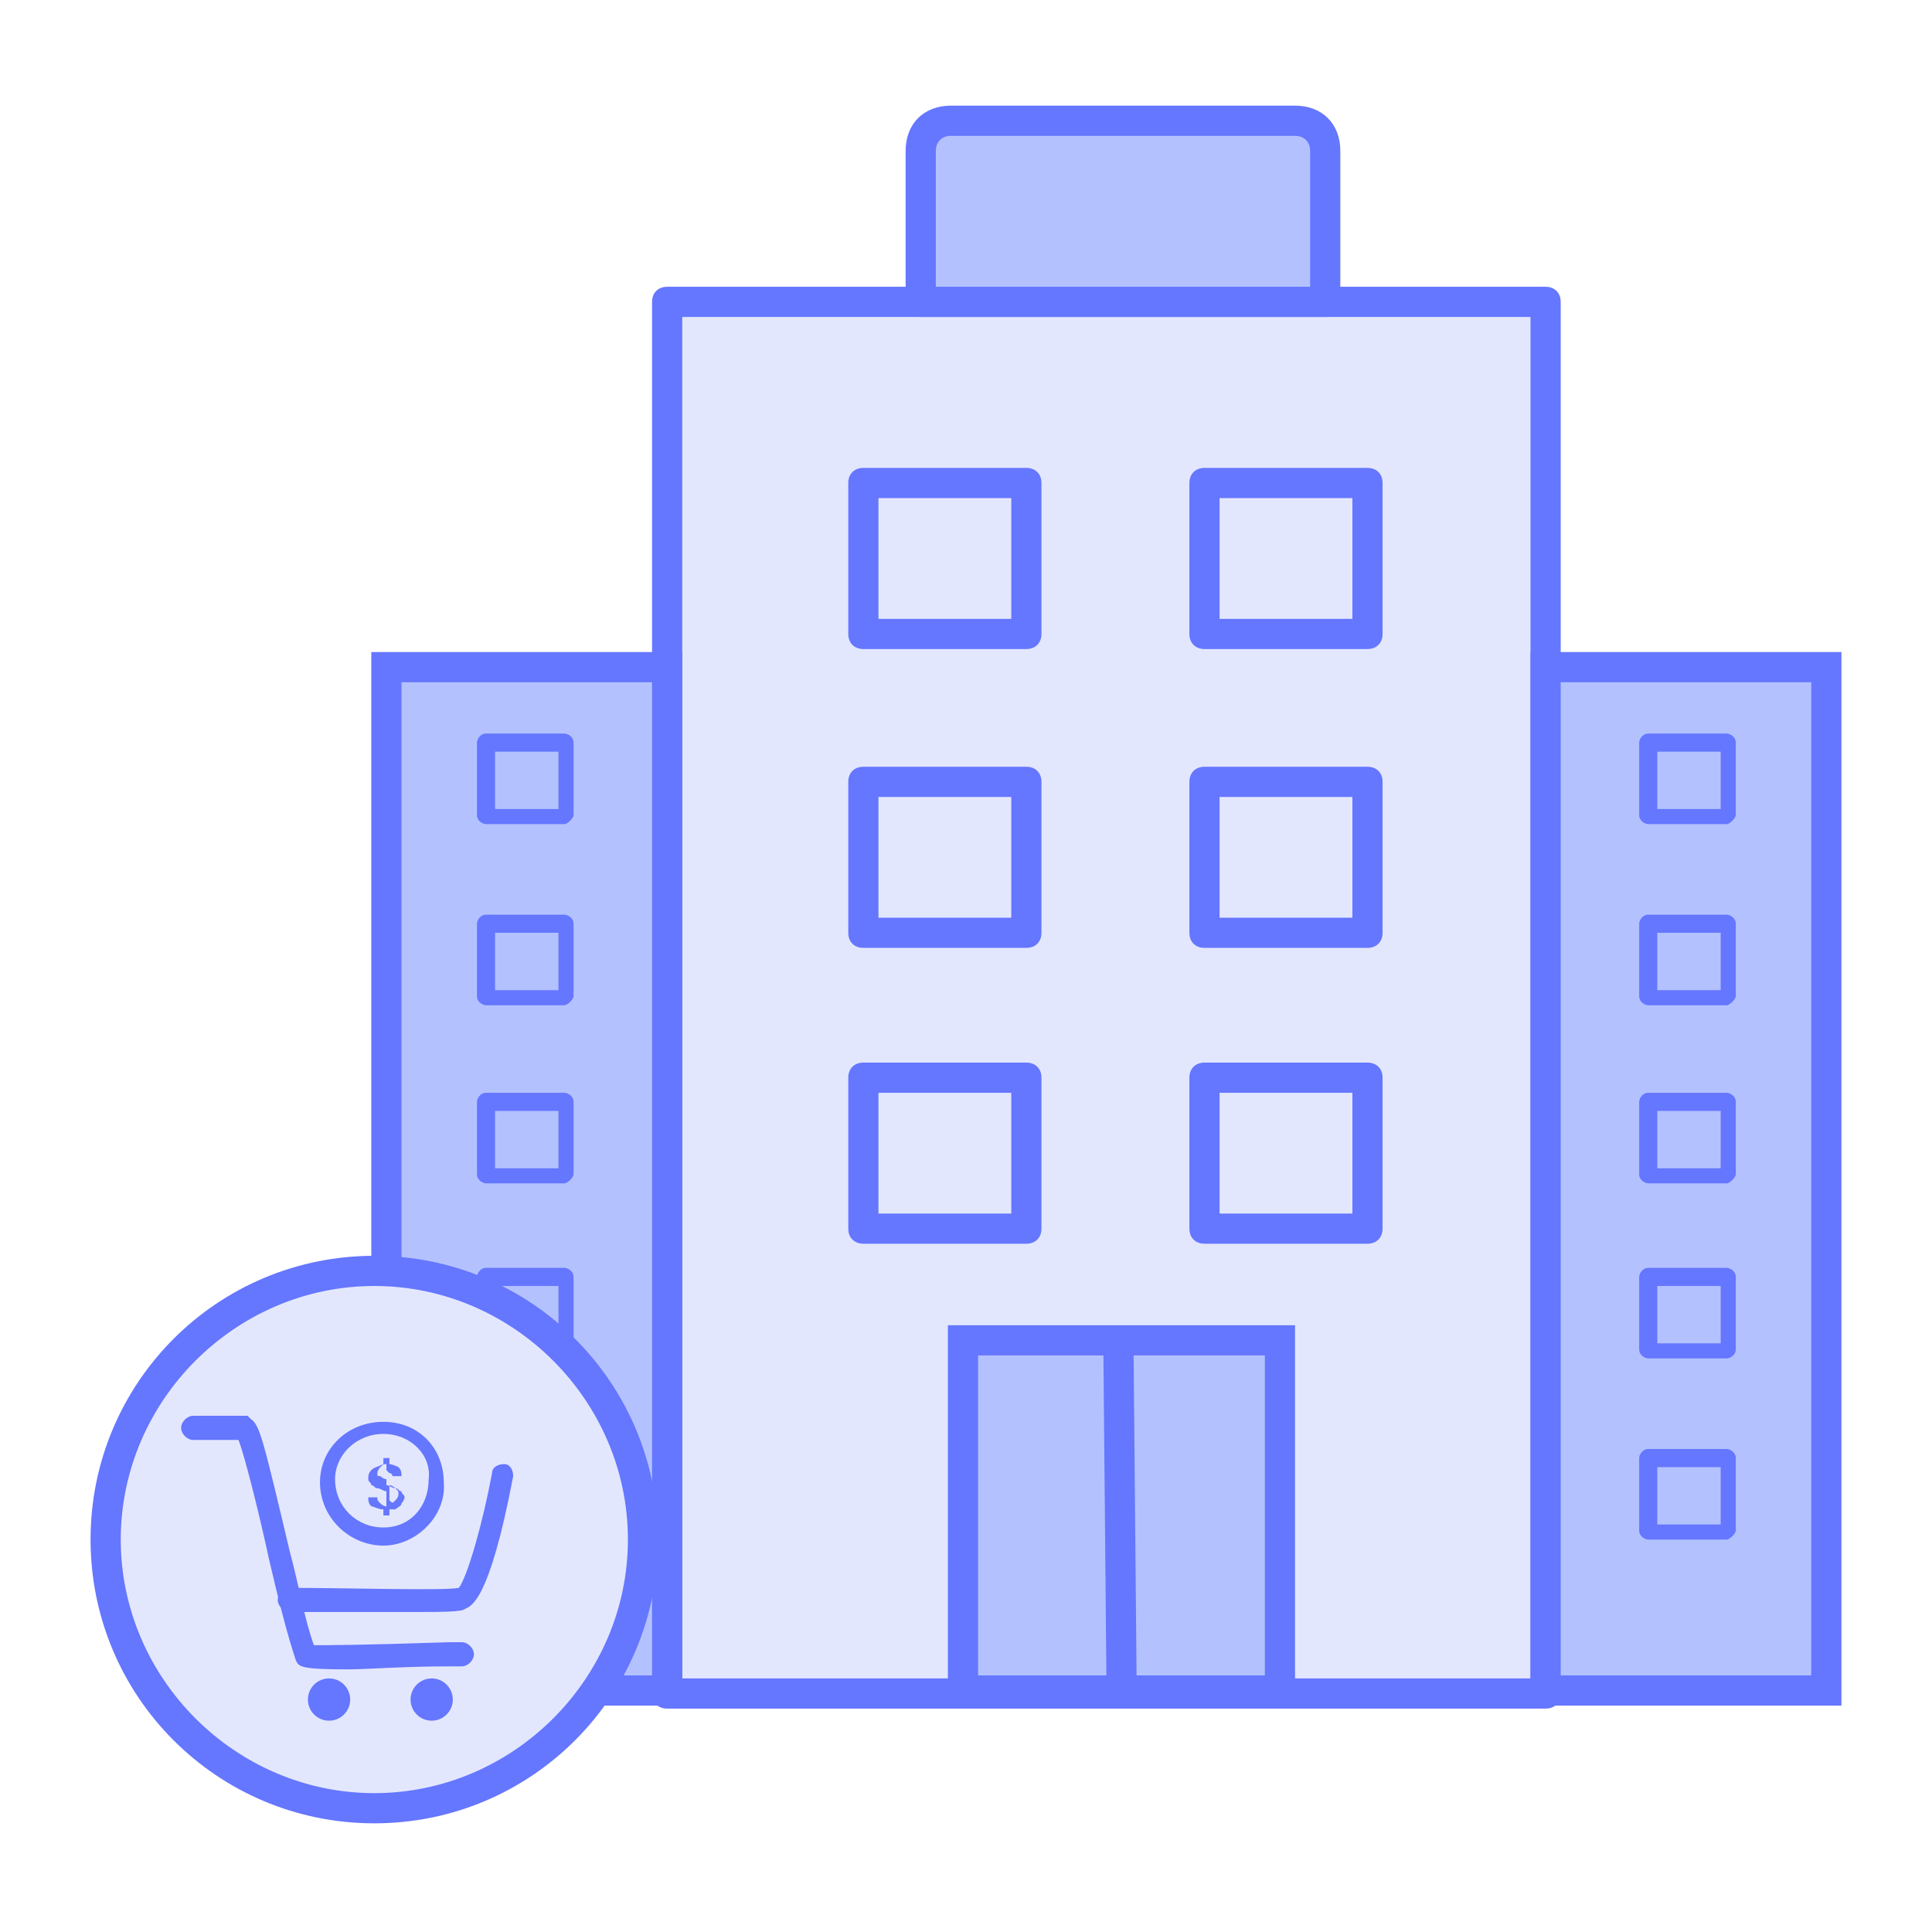 <svg xmlns="http://www.w3.org/2000/svg" x="0px" y="0px" viewBox="0 0 64 64">

		<rect x="22.1" y="10" style="fill:#E3E7FE;" width="29.1" height="46.1"/>
		<path style="fill:#6576FF;" d="M51.2,56.6H22.1c-0.3,0-0.5-0.2-0.5-0.5V10c0-0.3,0.2-0.5,0.5-0.5h29.1c0.3,0,0.5,0.2,0.5,0.5v46.1C51.7,56.4,51.5,56.6,51.2,56.6z M22.6,55.6h28.1V10.5H22.6V55.6z"/>
		<rect x="12.8" y="22.1" style="fill:#B3C2FF;" width="9.3" height="33.9"/>
		<path style="fill:#6576FF;" d="M22.6,56.5H12.3V21.6h10.3V56.5z M13.3,55.5h8.3V22.6h-8.3V55.5z"/>
		<rect x="51.2" y="22.1" style="fill:#B3C2FF;" width="9.3" height="33.9"/>
		<path style="fill:#6576FF;" d="M61,56.5H50.7V21.6H61V56.5z M51.7,55.5H60V22.6h-8.3V55.5z"/>
		<rect x="31.9" y="44.4" style="fill:#B3C2FF;" width="10.5" height="11.6"/>
		<path style="fill:#6576FF;" d="M42.9,56.5H31.4V43.9h11.5V56.5z M32.4,55.5h9.5V44.9h-9.5V55.5z"/>
	
		<path style="fill:#6576FF;" d="M18.7,27.3h-2.6c-0.1,0-0.3-0.1-0.3-0.3v-2.4c0-0.1,0.1-0.3,0.3-0.3h2.6c0.1,0,0.3,0.1,0.3,0.3V27C19,27.1,18.8,27.3,18.7,27.3z M16.4,26.8h2.1v-1.9h-2.1V26.8z"/>
		<path style="fill:#6576FF;" d="M18.7,33.3h-2.6c-0.1,0-0.3-0.1-0.3-0.3v-2.4c0-0.1,0.1-0.3,0.3-0.3h2.6c0.1,0,0.3,0.1,0.3,0.3V33C19,33.1,18.8,33.3,18.7,33.3z M16.4,32.8h2.1v-1.9h-2.1V32.8z"/>
		<path style="fill:#6576FF;" d="M18.7,39.2h-2.6c-0.1,0-0.3-0.1-0.3-0.3v-2.4c0-0.1,0.1-0.3,0.3-0.3h2.6c0.1,0,0.3,0.1,0.3,0.3v2.4C19,39,18.8,39.2,18.7,39.2z M16.4,38.7h2.1v-1.9h-2.1V38.7z"/>
		<path style="fill:#6576FF;" d="M18.7,45h-2.6c-0.1,0-0.3-0.1-0.3-0.3v-2.4c0-0.1,0.1-0.3,0.3-0.3h2.6c0.1,0,0.3,0.1,0.3,0.3v2.4C19,44.9,18.8,45,18.7,45z M16.4,44.5h2.1v-1.9h-2.1V44.5z"/>
		<path style="fill:#6576FF;" d="M18.7,51h-2.6c-0.1,0-0.3-0.1-0.3-0.3v-2.4c0-0.1,0.1-0.3,0.3-0.3h2.6c0.1,0,0.3,0.1,0.3,0.3v2.4C19,50.8,18.8,51,18.7,51z M16.4,50.5h2.1v-1.9h-2.1V50.5z"/>	
		<path style="fill:#6576FF;" d="M57.2,27.3h-2.6c-0.1,0-0.3-0.1-0.3-0.3v-2.4c0-0.1,0.1-0.3,0.3-0.3h2.6c0.1,0,0.3,0.1,0.3,0.3V27C57.5,27.1,57.3,27.3,57.2,27.3z M54.8,26.8H57v-1.9h-2.1V26.8z"/>		
		<path style="fill:#6576FF;" d="M57.2,33.3h-2.6c-0.1,0-0.3-0.1-0.3-0.3v-2.4c0-0.1,0.1-0.3,0.3-0.3h2.6c0.1,0,0.3,0.1,0.3,0.3V33C57.5,33.1,57.3,33.3,57.2,33.3z M54.8,32.8H57v-1.9h-2.1V32.8z"/>
		<path style="fill:#6576FF;" d="M57.2,39.2h-2.6c-0.1,0-0.3-0.1-0.3-0.3v-2.4c0-0.1,0.1-0.3,0.3-0.3h2.6c0.1,0,0.3,0.1,0.3,0.3v2.4C57.5,39,57.3,39.2,57.2,39.2z M54.8,38.7H57v-1.9h-2.1V38.7z"/>
		<path style="fill:#6576FF;" d="M57.2,45h-2.6c-0.1,0-0.3-0.1-0.3-0.3v-2.4c0-0.1,0.1-0.3,0.3-0.3h2.6c0.1,0,0.3,0.1,0.3,0.3v2.4C57.5,44.9,57.3,45,57.2,45z M54.8,44.5H57v-1.9h-2.1V44.5z"/>
		<path style="fill:#6576FF;" d="M57.2,51h-2.6c-0.1,0-0.3-0.1-0.3-0.3v-2.4c0-0.1,0.1-0.3,0.3-0.3h2.6c0.1,0,0.3,0.1,0.3,0.3v2.4C57.5,50.8,57.3,51,57.2,51z M54.8,50.5H57v-1.9h-2.1V50.5z"/>
		<path style="fill:#6576FF;" d="M34,21.5h-5.4c-0.3,0-0.5-0.2-0.5-0.5v-5c0-0.3,0.2-0.5,0.5-0.5H34c0.3,0,0.5,0.2,0.5,0.5v5C34.5,21.3,34.3,21.5,34,21.5z M29.1,20.5h4.4v-4h-4.4V20.5z"/>
		<path style="fill:#6576FF;" d="M34,31.4h-5.4c-0.3,0-0.5-0.2-0.5-0.5v-5c0-0.3,0.2-0.5,0.5-0.5H34c0.3,0,0.5,0.2,0.5,0.5v5C34.5,31.2,34.3,31.4,34,31.4z M29.1,30.4h4.4v-4h-4.4V30.4z"/>
		<path style="fill:#6576FF;" d="M34,41.2h-5.4c-0.3,0-0.5-0.2-0.5-0.5v-5c0-0.3,0.2-0.5,0.5-0.5H34c0.3,0,0.5,0.2,0.5,0.5v5C34.5,41,34.3,41.2,34,41.2z M29.1,40.2h4.4v-4h-4.4V40.2z"/>
		<path style="fill:#6576FF;" d="M45.3,21.5h-5.4c-0.3,0-0.5-0.2-0.5-0.5v-5c0-0.3,0.2-0.5,0.5-0.5h5.4c0.3,0,0.5,0.2,0.5,0.5v5C45.8,21.3,45.6,21.5,45.3,21.5z M40.4,20.5h4.4v-4h-4.4V20.5z"/>
		<path style="fill:#6576FF;" d="M45.3,31.4h-5.4c-0.3,0-0.5-0.2-0.5-0.5v-5c0-0.3,0.2-0.5,0.5-0.5h5.4c0.3,0,0.5,0.2,0.5,0.5v5C45.8,31.2,45.6,31.4,45.3,31.4z M40.4,30.4h4.4v-4h-4.4V30.4z"/>
		<path style="fill:#6576FF;" d="M45.3,41.2h-5.4c-0.3,0-0.5-0.2-0.5-0.5v-5c0-0.3,0.2-0.5,0.5-0.5h5.4c0.3,0,0.5,0.2,0.5,0.5v5C45.8,41,45.6,41.2,45.3,41.2z M40.4,40.2h4.4v-4h-4.4V40.2z"/>
		<path style="fill:#B3C2FF;" d="M43.9,10H30.5V5c0-0.6,0.4-1,1-1h11.4c0.6,0,1,0.4,1,1V10z"/>
		<path style="fill:#6576FF;" d="M43.9,10.5H30.5c-0.3,0-0.5-0.2-0.5-0.5V5c0-0.9,0.6-1.5,1.5-1.5h11.4c0.9,0,1.5,0.6,1.5,1.5v5C44.4,10.3,44.2,10.5,43.9,10.5z M31,9.5h12.4V5c0-0.3-0.2-0.5-0.5-0.5H31.5C31.2,4.5,31,4.7,31,5V9.5z"/>
	
		<circle style="fill:#E3E7FE;" cx="12.4" cy="51" r="8.9"/>
		<path style="fill:#6576FF;" d="M12.4,60.4C7.2,60.4,3,56.2,3,51s4.2-9.4,9.4-9.4s9.4,4.2,9.4,9.4S17.6,60.4,12.4,60.4z M12.4,42.6C7.8,42.6,4,46.4,4,51s3.8,8.4,8.4,8.4s8.4-3.8,8.4-8.4S17,42.6,12.4,42.6z"/>
	
		<circle style="fill:#6576FF;" cx="10.9" cy="56.3" r="0.7"/>
		<circle style="fill:#6576FF;" cx="14.3" cy="56.3" r="0.7"/>
		<path style="fill:#6576FF;" d="M11.5,55.3c-1.6,0-1.6-0.1-1.7-0.3c-0.3-0.9-0.6-2.1-0.9-3.4c-0.3-1.4-0.8-3.4-1-3.9H6.4c-0.2,0-0.4-0.2-0.4-0.4s0.2-0.4,0.4-0.4h1.8L8.3,47c0.3,0.2,0.4,0.6,1.3,4.4c0.3,1.1,0.5,2.3,0.8,3.1c0.4,0,1.5,0,4.5-0.1c0.2,0,0.4,0,0.4,0c0.2,0,0.4,0.2,0.4,0.4c0,0.2-0.2,0.4-0.4,0.4c0,0-0.2,0-0.4,0C13.3,55.2,12.2,55.3,11.5,55.3z"/>
		<path style="fill:#6576FF;" d="M13.6,53.4c-1.4,0-3.3,0-4,0c-0.2,0-0.4-0.2-0.4-0.4c0-0.2,0.2-0.4,0.4-0.4c1.9,0,5.1,0.1,5.6,0c0.3-0.4,0.8-2.2,1.1-3.8c0-0.2,0.2-0.3,0.4-0.3c0.2,0,0.3,0.2,0.3,0.4c-0.8,4.2-1.4,4.3-1.6,4.4C15.3,53.4,14.6,53.4,13.6,53.4z M15.2,52.7L15.2,52.7L15.2,52.7z"/>
		<path style="fill:#6576FF;" d="M12.7,51.2c-1.1,0-2.1-0.9-2.1-2.1c0-1.1,0.9-2,2.1-2s2,0.9,2,2C14.8,50.2,13.8,51.2,12.7,51.2z M12.7,47.5c-0.9,0-1.6,0.7-1.6,1.5c0,0.9,0.7,1.6,1.6,1.6c0.9,0,1.5-0.7,1.5-1.6C14.3,48.2,13.6,47.5,12.7,47.5z"/>
		<path style="fill:#6576FF;" d="M13.3,49.8c0,0.1-0.1,0.1-0.2,0.2c0,0-0.1,0-0.2,0v0.2h-0.2V50c-0.2,0-0.3-0.1-0.4-0.1
			c-0.1-0.1-0.1-0.2-0.1-0.3h0.3c0,0.1,0,0.1,0.1,0.2c0,0,0.1,0.1,0.2,0.1v-0.5c-0.1,0-0.2-0.1-0.3-0.1s-0.1-0.1-0.2-0.1
			c0-0.1-0.1-0.1-0.1-0.2c0-0.1,0-0.2,0.1-0.3s0.2-0.1,0.4-0.2v-0.2h0.2v0.2c0.1,0,0.3,0.1,0.3,0.1c0.1,0.1,0.1,0.2,0.1,0.3H13
			c0,0,0-0.1-0.1-0.1l-0.1-0.1v0.5c0.1,0,0.2,0.1,0.3,0.1s0.1,0.1,0.2,0.1c0,0.1,0.1,0.1,0.1,0.2C13.4,49.6,13.4,49.7,13.3,49.8z
			M12.6,48.9c0,0,0.1,0.1,0.2,0.1v-0.5c-0.1,0-0.1,0-0.2,0.1c0,0-0.1,0.1-0.1,0.2S12.5,48.9,12.6,48.9z M13.1,49.7
			c0,0,0.1-0.1,0.1-0.2c0-0.1,0-0.1-0.1-0.2c0,0-0.1-0.1-0.2-0.1v0.5C13,49.8,13,49.8,13.1,49.7z"/>
		<rect x="36.6" y="44.8" transform="matrix(1 -9.227344e-03 9.227344e-03 1 -0.462 0.345)" style="fill:#6576FF;" width="1" height="10.9"/>
</svg>
